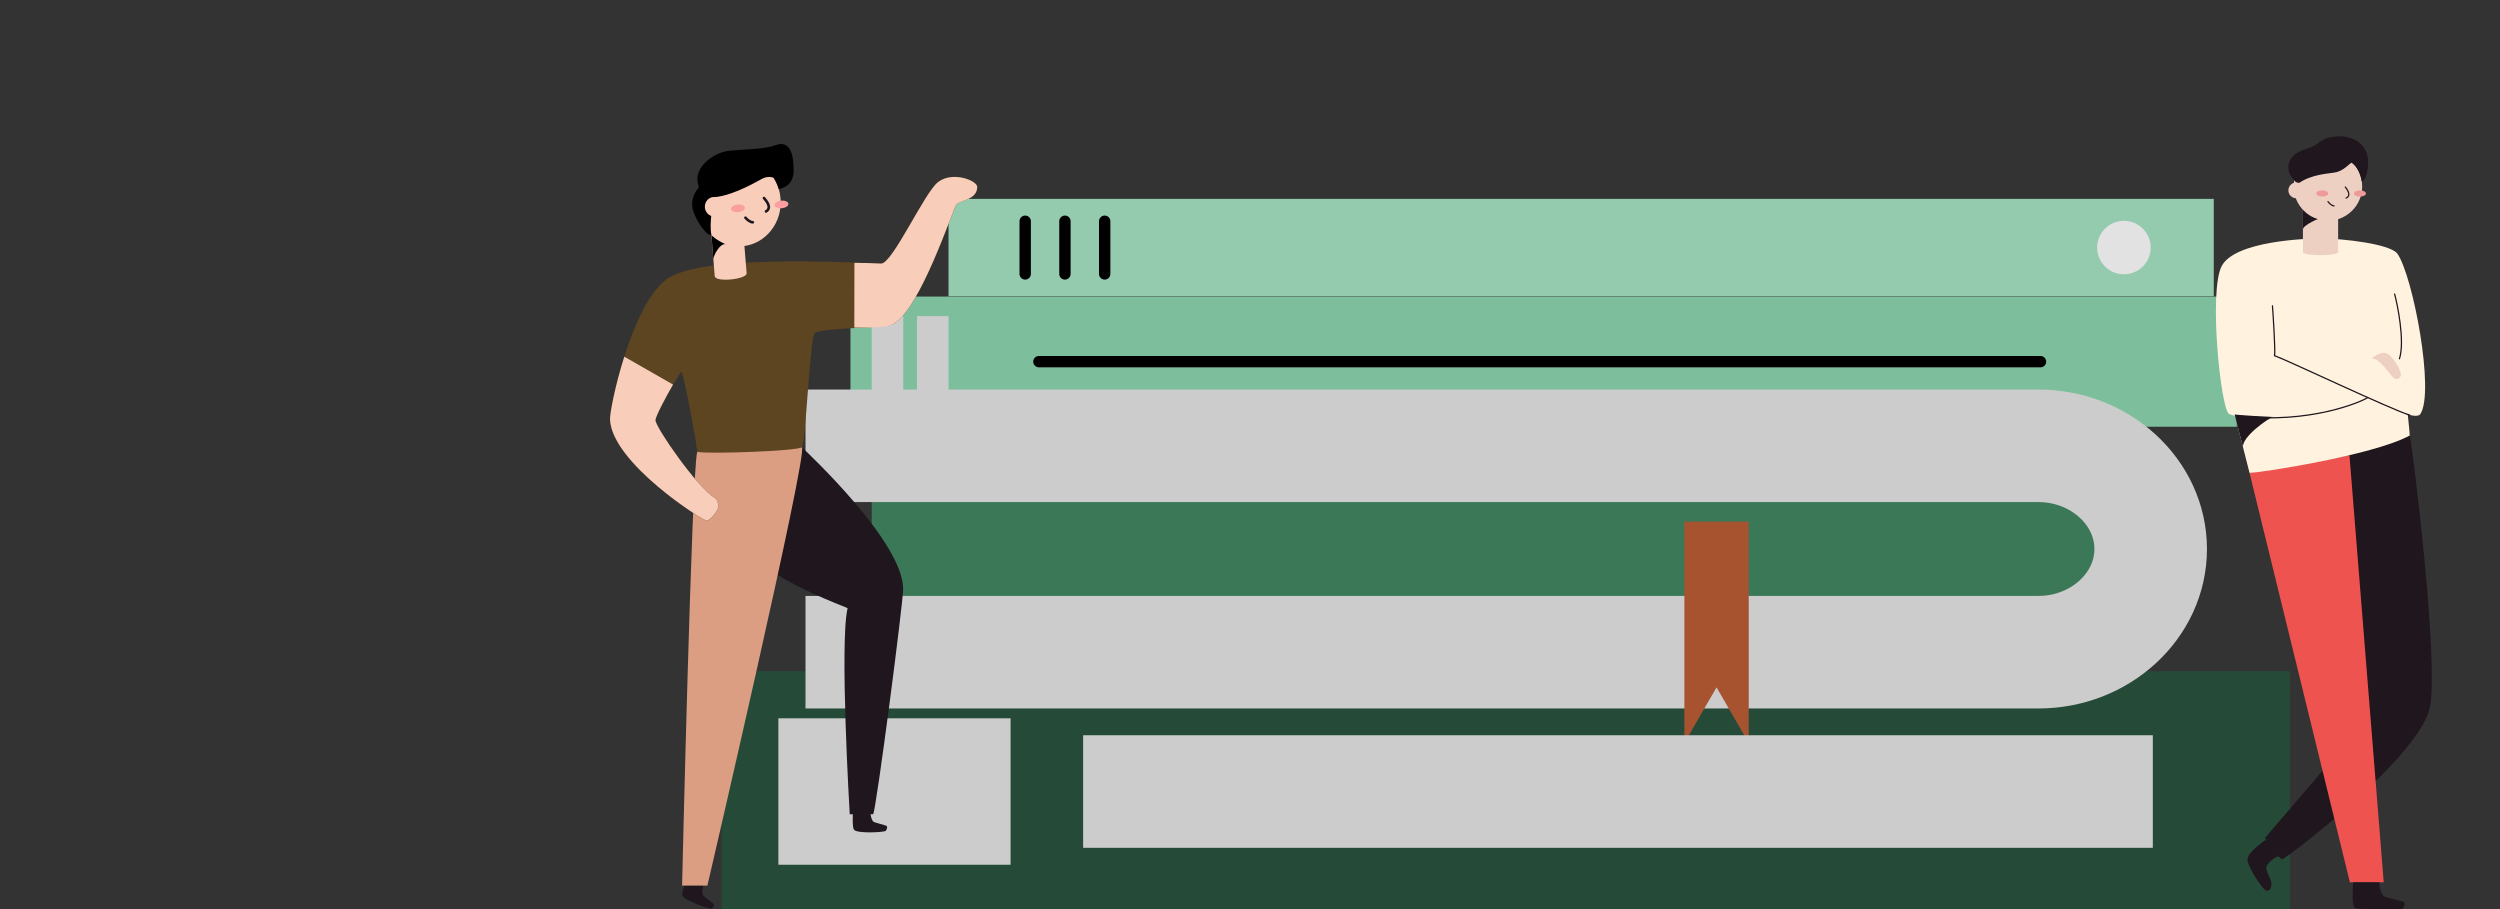<svg width="440" height="160" viewBox="0 0 440 160" fill="none" xmlns="http://www.w3.org/2000/svg">
<rect x="0" y="0" width="440" height="160" fill="#333333" stroke="none"/>
<g clip-path="url(#clip0_8997_281128)">
<g clip-path="url(#clip1_8997_281128)">
<path d="M403 118.145H127V160H403V118.145Z" fill="#254B38"/>
<path d="M177.861 126.422H136.996V152.195H177.861V126.422Z" fill="#CCCCCC"/>
<path d="M153.424 78.463H360.509C365.286 78.463 369.867 80.359 373.245 83.733C376.622 87.107 378.52 91.684 378.52 96.456V96.816C378.52 101.588 376.622 106.164 373.245 109.538C369.867 112.913 365.286 114.808 360.509 114.808H153.424V78.463Z" fill="#3B7858"/>
<path d="M389.622 35H166.939V52.147H389.622V35Z" fill="#94CAAE"/>
<path d="M393.674 52.193H149.682V75.106H393.674V52.193Z" fill="#7DBF9D"/>
<path d="M373.809 48.279C376.411 48.279 378.521 46.172 378.521 43.572C378.521 40.973 376.411 38.865 373.809 38.865C371.207 38.865 369.098 40.973 369.098 43.572C369.098 46.172 371.207 48.279 373.809 48.279Z" fill="#E2E2E2"/>
<path d="M182.846 63.652H359.127" stroke="black" stroke-width="2" stroke-miterlimit="10" stroke-linecap="round"/>
<path d="M180.434 38.938V48.211" stroke="black" stroke-width="2" stroke-miterlimit="10" stroke-linecap="round"/>
<path d="M187.428 38.938V48.211" stroke="black" stroke-width="2" stroke-miterlimit="10" stroke-linecap="round"/>
<path d="M194.424 38.938V48.211" stroke="black" stroke-width="2" stroke-miterlimit="10" stroke-linecap="round"/>
<path d="M158.975 55.635H153.424V71.666H158.975V55.635Z" fill="#CCCCCC"/>
<path d="M166.939 55.635H161.389V71.666H166.939V55.635Z" fill="#CCCCCC"/>
<path d="M141.768 78.463H358.759C369.626 78.463 378.52 86.635 378.52 96.625C378.52 106.615 369.626 114.787 358.759 114.787H141.768" stroke="#CCCCCC" stroke-width="19.81" stroke-miterlimit="10"/>
<path d="M307.774 130.765L302.112 120.973L296.453 130.765V91.807H307.774V130.765Z" fill="#A7532F"/>
<path d="M190.631 139.309H378.896" stroke="#CCCCCC" stroke-width="19.81" stroke-miterlimit="10"/>
</g>
<path d="M424.12 76.658C424.729 79.567 429.159 115.65 427.711 124.268C426.262 132.886 402.647 150.944 401.613 151.26C400.408 150.376 398.634 147.476 398.634 147.476C398.634 147.476 415.95 127.403 416.28 126.598C416.61 125.794 412.487 79.309 412.487 79.309L424.12 76.658Z" fill="#1F161E"/>
<path d="M395.917 83.227L413.585 155.289H419.535L413.505 80.113L395.917 83.227Z" fill="#EF5350"/>
<path d="M408.465 41.967C406.026 41.967 393.303 42.379 391.004 46.857C388.705 51.334 390.872 72.032 392.301 72.834C393.072 73.266 393.282 72.846 393.506 73.724C393.73 74.601 395.916 83.226 395.916 83.226C397.304 83.265 417.543 80.216 424.113 76.652C424.075 75.661 423.756 73.085 423.756 72.887C424.629 73.244 425.684 73.319 425.974 72.887C428.538 69.005 424.716 48.763 421.973 44.69C420.807 42.943 412.379 41.979 408.465 41.967Z" fill="#FFF3E0"/>
<path d="M400.09 73.393C399.492 73.393 394.347 77.008 394.788 78.784C394.426 77.357 393.289 72.949 393.289 72.949C393.778 73.043 399.651 73.4 400.09 73.393Z" fill="#1F161E"/>
<path d="M405.316 44.328C405.316 45.114 411.512 45.114 411.512 44.328V36.375H405.316V44.328Z" fill="#EED0C3"/>
<path d="M408.871 38.257C408.389 38.257 405.316 39.617 405.316 40.373V36.375C406.083 36.375 408.871 38.257 408.871 38.257Z" fill="#1F161E"/>
<path d="M409.719 38.838C406.39 38.838 403.691 36.139 403.691 32.811C403.691 29.482 406.39 26.783 409.719 26.783C413.048 26.783 415.746 29.482 415.746 32.811C415.746 36.139 413.048 38.838 409.719 38.838Z" fill="#EED0C3"/>
<path d="M411.759 24C414.853 24 416.781 25.942 416.781 28.432C416.781 30.502 416.28 31.674 415.69 31.97C415.316 29.96 414.504 29.03 413.831 28.63C413.308 29.03 412.414 29.998 411.219 30.297C410.024 30.596 406.912 30.538 404.399 32.365C403.577 31.618 402.757 30.647 402.757 29.502C402.757 28.357 403.263 26.921 406.24 26.092C408.206 25.545 408.481 24 411.759 24Z" fill="#1F161E"/>
<path d="M415.351 34.601C414.768 34.601 414.295 34.355 414.295 34.051C414.295 33.748 414.768 33.502 415.351 33.502C415.934 33.502 416.406 33.748 416.406 34.051C416.406 34.355 415.934 34.601 415.351 34.601Z" fill="#EF9A9A"/>
<path d="M408.714 34.601C408.131 34.601 407.658 34.355 407.658 34.051C407.658 33.748 408.131 33.502 408.714 33.502C409.297 33.502 409.77 33.748 409.77 34.051C409.77 34.355 409.297 34.601 408.714 34.601Z" fill="#EF9A9A"/>
<path d="M412.773 32.912C412.971 33.194 413.978 34.377 412.915 34.855" stroke="#1F161E" stroke-width="0.222" stroke-miterlimit="10" stroke-linecap="round"/>
<path d="M410.789 36.238C410.471 36.238 409.982 35.843 409.724 35.488" stroke="#1F161E" stroke-width="0.222" stroke-miterlimit="10" stroke-linecap="round"/>
<path d="M404.15 34.897C403.381 34.897 402.757 34.274 402.757 33.504C402.757 32.735 403.381 32.111 404.15 32.111C404.919 32.111 405.543 32.735 405.543 33.504C405.543 34.274 404.919 34.897 404.15 34.897Z" fill="#EED0C3"/>
<path d="M399.95 53.826C400.059 55.157 400.483 61.731 400.324 62.596C402.346 63.3 420.86 72.08 424.062 73.044" stroke="#1F161E" stroke-width="0.222" stroke-miterlimit="10" stroke-linecap="round"/>
<path d="M421.45 51.752C421.877 53.241 423.313 60.001 422.304 63.142" stroke="#1F161E" stroke-width="0.222" stroke-miterlimit="10" stroke-linecap="round"/>
<path d="M416.727 69.969C415.763 70.646 406.523 74.736 393.747 73.193" stroke="#1F161E" stroke-width="0.222" stroke-miterlimit="10" stroke-linecap="round"/>
<path d="M417.612 63.141C416.993 63.24 419.012 61.628 420.157 62.228C421.302 62.828 422.844 65.544 422.529 66.173C422.486 66.287 422.418 66.391 422.331 66.475C422.243 66.56 422.138 66.624 422.022 66.662C421.906 66.7 421.784 66.712 421.663 66.697C421.542 66.681 421.426 66.639 421.324 66.573C421.013 66.373 418.692 62.968 417.612 63.141Z" fill="#EED0C3"/>
<path d="M398.829 147.773C398.499 148.014 395.571 149.995 395.547 151.244C395.523 152.492 398.275 156.63 398.829 156.748C399.384 156.866 399.779 156.399 399.779 155.563C399.779 154.726 398.733 153.261 398.873 152.61C399.013 151.96 400.365 150.769 401.059 150.747" fill="#1F161E"/>
<path d="M414.149 155.287C414.149 155.861 413.816 159.461 414.481 159.796C415.147 160.131 422.487 160.329 422.82 159.996C423.153 159.664 423.355 158.962 423.061 158.762C422.767 158.562 419.928 157.994 419.542 157.728C419.157 157.463 418.624 156.041 418.819 155.287" fill="#1F161E"/>
<path d="M120.97 154.537C120.83 154.913 119.905 157.091 120.068 157.59C120.366 158.492 124.916 160.025 125.206 159.894C125.496 159.762 125.792 159.345 125.655 159.142C125.517 158.939 123.894 157.828 123.721 157.554C123.547 157.28 123.563 156.21 123.876 155.76" fill="#1F161E"/>
<path d="M141.126 78.713C142.277 79.81 158.954 95.444 158.954 103.658C158.954 106.143 154.21 142.565 153.675 143.305H149.554C149.554 143.305 147.739 112.962 149.183 107.032C148.112 106.552 138.295 102.934 133.94 99.056C129.585 95.178 132.701 80.254 141.126 78.713Z" fill="#1F161E"/>
<path d="M141.125 78.713C142.421 78.954 124.5 155.867 124.5 155.867H120.049C120.049 155.867 121.739 83.071 122.709 79.527C127.326 78.057 137.638 78.057 141.125 78.713Z" fill="#DC9E83"/>
<path d="M117.242 49.215C121.991 45.672 138.24 45.672 155.075 46.382C157.066 46.467 162.715 33.817 165.123 32.018C167.775 30.038 172 31.826 172 32.879C172 35.178 168.988 35.233 168.35 35.976C167.713 36.719 162.015 54.416 157.203 57.021C155.648 57.866 144.143 57.586 143.339 58.686C142.536 59.786 141.799 78.031 141.128 78.709C140.457 79.386 124.552 79.948 122.722 79.531C122.621 78.113 120.48 66.352 119.943 65.431C119.648 65.403 115.368 72.995 115.37 73.953C115.37 75.214 122.694 85.785 125.763 87.595C126.559 88.061 126.442 89.389 126.297 89.713C126.152 90.036 125.055 91.632 124.371 91.632C123.687 91.632 107.725 81.492 107.365 73.851C107.269 71.786 111.121 53.796 117.242 49.215Z" fill="#5E4521"/>
<path d="M150.106 142.842C150.106 143.245 149.976 145.631 150.3 146.034C150.883 146.761 155.648 146.47 155.874 146.237C156.099 146.004 156.239 145.508 156.04 145.365C155.84 145.223 153.95 144.797 153.706 144.608C153.463 144.419 153.105 143.412 153.242 142.875" fill="#1F161E"/>
<path d="M131.405 48.085C131.493 49.166 125.883 49.753 125.79 48.592L125.209 41.368L130.824 40.863L131.405 48.085Z" fill="#F8CDBA"/>
<path d="M125.555 45.683C125.503 45.041 126.714 42.702 127.813 42.978C126.455 42.603 125.664 40.979 125.221 41.368L125.555 45.683Z" fill="black"/>
<path d="M130.083 43.356C134.126 43.356 137.403 39.889 137.403 35.611C137.403 31.333 134.126 27.865 130.083 27.865C126.039 27.865 122.762 31.333 122.762 35.611C122.762 39.889 126.039 43.356 130.083 43.356Z" fill="#F8CDBA"/>
<path d="M137.598 36.649C138.27 36.589 138.79 36.24 138.761 35.87C138.731 35.5 138.162 35.25 137.49 35.31C136.818 35.371 136.298 35.72 136.327 36.09C136.357 36.459 136.926 36.71 137.598 36.649Z" fill="#FA9E9F"/>
<path d="M129.944 37.341C130.615 37.28 131.136 36.931 131.106 36.562C131.076 36.192 130.508 35.941 129.836 36.002C129.164 36.062 128.643 36.411 128.673 36.781C128.703 37.151 129.272 37.401 129.944 37.341Z" fill="#FA9E9F"/>
<path d="M134.461 34.859C134.72 35.183 136.001 36.519 134.813 37.215" stroke="#1F161E" stroke-width="0.466" stroke-miterlimit="10" stroke-linecap="round"/>
<path d="M132.495 39.122C132.13 39.141 131.528 38.724 131.199 38.318" stroke="#1F161E" stroke-width="0.466" stroke-miterlimit="10" stroke-linecap="round"/>
<path d="M122.749 31.74C122.534 29.061 125.904 26.749 128.362 26.529C132.271 26.175 134.461 26.269 136.605 25.52C139.675 24.45 139.618 28.811 139.659 29.308C139.825 31.395 139.211 32.755 137.067 33.282C136.861 32.561 136.549 31.878 136.141 31.261C135.517 31.068 134.848 31.115 134.254 31.395C133.717 31.65 129.274 34.373 125.85 34.686C125.448 35.402 124.779 39.645 125.217 41.37C124.216 41.521 122.091 38.235 121.847 36.433C121.775 35.816 121.84 35.189 122.038 34.603C122.236 34.017 122.561 33.489 122.988 33.06C122.92 32.681 122.767 31.952 122.749 31.74Z" fill="black"/>
<path d="M125.665 38.084C126.556 38.084 127.278 37.32 127.278 36.378C127.278 35.436 126.556 34.672 125.665 34.672C124.775 34.672 124.053 35.436 124.053 36.378C124.053 37.32 124.775 38.084 125.665 38.084Z" fill="#F8CDBA"/>
<path d="M125.75 87.591C122.68 85.781 115.359 75.21 115.357 73.949C115.357 73.334 117.112 69.996 118.452 67.684L109.877 62.777C108.223 67.989 107.318 72.838 107.367 73.85C107.725 81.491 123.673 91.615 124.358 91.615C125.042 91.615 126.138 90.032 126.284 89.695C126.429 89.358 126.548 88.058 125.75 87.591Z" fill="#F8CDBA"/>
<path d="M165.123 32.028C162.715 33.827 157.066 46.471 155.065 46.392C151.676 46.249 153.628 46.321 150.378 46.26L150.359 57.662C154.131 57.662 156.117 57.61 157.19 57.031C162.004 54.425 167.705 36.735 168.337 35.986C168.97 35.237 171.987 35.188 171.987 32.889C172 31.836 167.767 30.048 165.123 32.028Z" fill="#F8CDBA"/>
</g>
<defs>
<clipPath id="clip0_8997_281128">
<rect width="440" height="160" fill="white"/>
</clipPath>
<clipPath id="clip1_8997_281128">
<rect width="276" height="125" fill="white" transform="translate(127 35)"/>
</clipPath>
</defs>
</svg>
